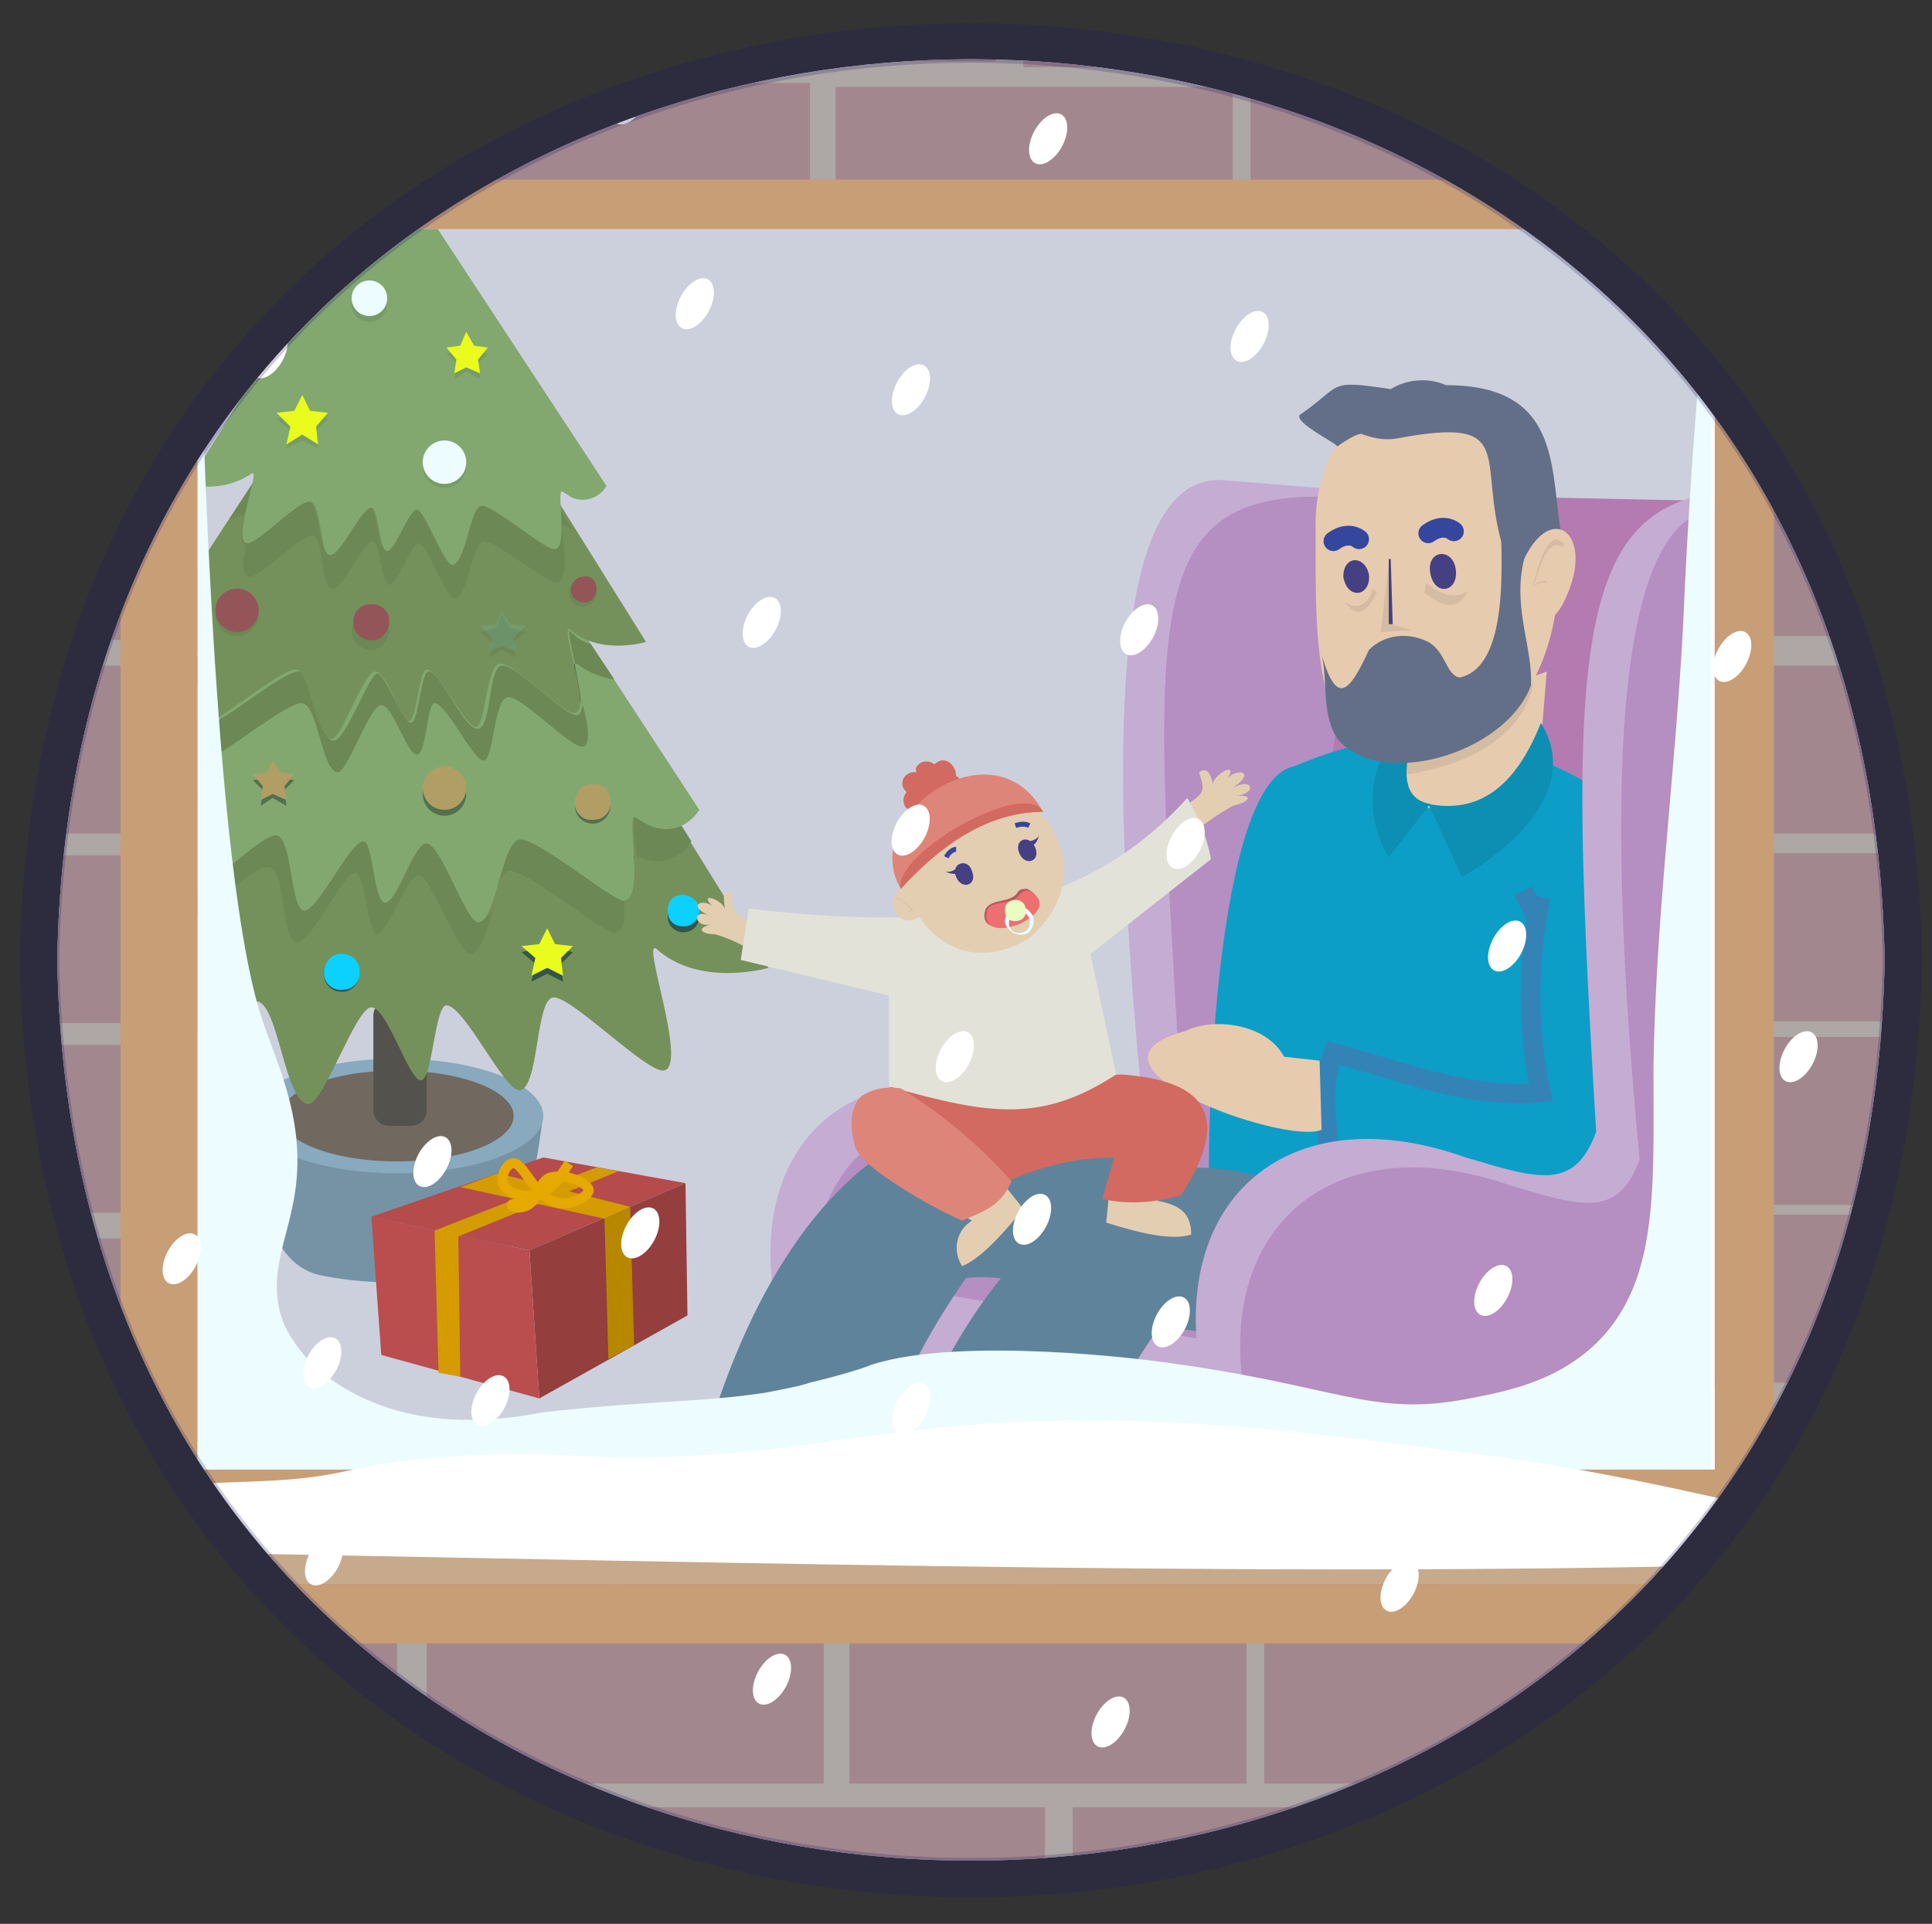 <?xml version="1.0" encoding="utf-8"?>
<!-- Generator: Adobe Illustrator 26.0.1, SVG Export Plug-In . SVG Version: 6.00 Build 0)  -->
<svg version="1.1" id="Layer_1" xmlns="http://www.w3.org/2000/svg" xmlns:xlink="http://www.w3.org/1999/xlink" x="0px" y="0px"
	 viewBox="0 0 97.8 97.4" style="enable-background:new 0 0 97.8 97.4;" xml:space="preserve">
<rect x="0" y="0" width="97.8" height="97.4" fill="#333333" stroke="none"/>
<style type="text/css">
	.st0{clip-path:url(#SVGID_00000023994731359384089420000008538240046554092695_);}
	.st1{fill:url(#SVGID_00000028324131892354816800000018285795437068737184_);}
	.st2{fill:#ADA7A5;}
	.st3{fill:#A2888E;}
	.st4{fill:#C79E76;}
	.st5{clip-path:url(#SVGID_00000061444836199902624600000012941108576270334599_);}
	.st6{fill:#DACDD7;}
	.st7{fill:#778899;}
	.st8{fill:#8DA1B5;}
	.st9{fill:#73574A;}
	.st10{fill:#523E35;}
	.st11{fill:#778645;}
	.st12{fill:#2F4132;}
	.st13{fill:#6C7B3E;}
	.st14{fill:#86A05C;}
	.st15{fill:#4F6136;}
	.st16{fill:#BA944F;}
	.st17{fill:#FBFF00;}
	.st18{fill:#C1B27B;}
	.st19{fill:#00CEFF;}
	.st20{opacity:0.12;fill:#6AE3FF;enable-background:new    ;}
	.st21{fill:#9A4242;}
	.st22{fill:#799153;}
	.st23{fill:#FFFFFF;}
	.st24{fill:#D2BA84;}
	.st25{fill:#D2A4CD;}
	.st26{fill:#C082BA;}
	.st27{fill:#BD6DA6;}
	.st28{fill:#0095BF;}
	.st29{fill:none;stroke:#2D76AD;stroke-miterlimit:10;}
	.st30{fill:#F8C7A3;}
	.st31{fill:#E3B696;}
	.st32{fill:#0083A8;}
	.st33{fill:#412A74;}
	.st34{fill:none;stroke:#2E3192;stroke-linecap:round;stroke-miterlimit:10;}
	.st35{fill:#635F78;}
	.st36{fill:#5F768F;}
	.st37{fill:#F4CBA8;}
	.st38{fill:#E0594C;}
	.st39{fill:#F4E2D3;}
	.st40{fill:#EE7867;}
	.st41{fill:#BF4747;}
	.st42{fill:#FF5F5F;}
	.st43{fill:#FCFFBA;}
	.st44{fill:none;stroke:#2E3192;stroke-width:0.25;stroke-miterlimit:10;}
	.st45{fill:#B54B4B;}
	.st46{fill:#943E3E;}
	.st47{fill:#BA4E4E;}
	.st48{fill:#B88700;}
	.st49{fill:#D49C00;}
	.st50{fill:none;stroke:#E6A900;stroke-width:0.5;stroke-miterlimit:10;}
	.st51{fill:#C7A98B;}
	.st52{opacity:0.22;fill:none;stroke:#1B1464;stroke-width:2;stroke-miterlimit:10;enable-background:new    ;}
</style>
<g id="Layer_2_00000032623009026041938310000008482392229024217785_">
	<g id="MainLayer">
		<g id="rpcust2">
			<g>
				<defs>
					<path id="SVGID_1_" d="M95.4,48.6c-1,60.8-91.5,60.8-92.5,0C3.9-12.2,94.4-12.2,95.4,48.6z"/>
				</defs>
				<clipPath id="SVGID_00000071519058511913133590000001774764111018639770_">
					<use xlink:href="#SVGID_1_"  style="overflow:visible;"/>
				</clipPath>
				<g style="clip-path:url(#SVGID_00000071519058511913133590000001774764111018639770_);">
					
						<linearGradient id="SVGID_00000142867691764532910690000012161560250185624493_" gradientUnits="userSpaceOnUse" x1="14.329" y1="8.43" x2="12.789" y2="115.846" gradientTransform="matrix(1 0 0 -1 35.55 109.513)">
						<stop  offset="0.38" style="stop-color:#CEDCC8"/>
						<stop  offset="0.42" style="stop-color:#D4E0CE"/>
						<stop  offset="0.65" style="stop-color:#EBF1E9"/>
						<stop  offset="0.85" style="stop-color:#FAFBF9"/>
						<stop  offset="1" style="stop-color:#FFFFFF"/>
					</linearGradient>
					<path style="fill:url(#SVGID_00000142867691764532910690000012161560250185624493_);" d="M103.6,48.6
						c-1.2,71.6-107.8,71.6-109,0C-4.1-23,102.4-23,103.6,48.6z"/>
					<rect x="-34.5" y="-13.2" class="st2" width="161.5" height="121.2"/>
					<rect x="-2" y="43.3" class="st3" width="20.1" height="8.5"/>
					<rect x="19.4" y="43.3" class="st3" width="17.9" height="8.5"/>
					<rect x="12.5" y="33.7" class="st3" width="20.1" height="8.5"/>
					<rect x="-12.1" y="52.9" class="st3" width="20.1" height="8.5"/>
					<rect x="9.4" y="52.9" class="st3" width="20.1" height="8.5"/>
					<rect x="30.5" y="53" class="st3" width="20.1" height="8.5"/>
					<rect x="20.4" y="62.6" class="st3" width="20.1" height="8.5"/>
					<rect x="41.9" y="62.6" class="st3" width="20.1" height="8.5"/>
					<rect x="-0.7" y="62.7" class="st3" width="20.1" height="8.5"/>
					<rect x="-10.8" y="72.3" class="st3" width="20.1" height="8.5"/>
					<rect x="10.7" y="72.3" class="st3" width="20.1" height="8.5"/>
					<rect x="31.6" y="72.3" class="st3" width="20.1" height="8.5"/>
					<rect x="21.6" y="81.8" class="st3" width="20.1" height="8.5"/>
					<rect x="43" y="81.8" class="st3" width="20.1" height="8.5"/>
					<rect x="-20.3" y="24.1" class="st3" width="20.1" height="8.5"/>
					<rect x="-30.4" y="33.7" class="st3" width="20.1" height="8.5"/>
					<rect x="-8.9" y="33.7" class="st3" width="20.1" height="8.5"/>
					<rect x="10.8" y="14.3" class="st3" width="20.1" height="8.5"/>
					<rect x="0.8" y="23.9" class="st3" width="20.1" height="8.5"/>
					<rect x="22.2" y="23.9" class="st3" width="20.1" height="8.5"/>
					<rect x="-21.9" y="4.4" class="st3" width="20.1" height="8.5"/>
					<rect x="-31.9" y="14" class="st3" width="20.1" height="8.5"/>
					<rect x="-10.5" y="14" class="st3" width="20.1" height="8.5"/>
					<rect x="0" y="81.9" class="st3" width="20.1" height="8.5"/>
					<rect x="-10.1" y="91.5" class="st3" width="20.1" height="8.5"/>
					<rect x="11.3" y="91.5" class="st3" width="20.1" height="8.5"/>
					<rect x="42.3" y="4.4" class="st3" width="20.1" height="8.5"/>
					<rect x="32.3" y="14" class="st3" width="20.1" height="8.5"/>
					<rect x="53.7" y="14" class="st3" width="20.1" height="8.5"/>
					<rect x="43.9" y="23.9" class="st3" width="20.1" height="8.5"/>
					<rect x="33.8" y="33.5" class="st3" width="20.1" height="8.5"/>
					<rect x="55.3" y="33.5" class="st3" width="20.1" height="8.5"/>
					<rect x="38.6" y="43.3" class="st3" width="20.1" height="8.5"/>
					<rect x="60.1" y="43.3" class="st3" width="20.1" height="8.5"/>
					<rect x="52.4" y="53" class="st3" width="20.1" height="8.5"/>
					<rect x="76.3" y="52.5" class="st3" width="20.1" height="8.5"/>
					<rect x="53.1" y="72.2" class="st3" width="20.1" height="8.5"/>
					<rect x="74.5" y="71.4" class="st3" width="20.1" height="8.5"/>
					<rect x="63.3" y="62.6" class="st3" width="20.1" height="8.5"/>
					<rect x="84.6" y="61.5" class="st3" width="20.1" height="8.5"/>
					<rect x="64" y="81.8" class="st3" width="20.1" height="8.5"/>
					<rect x="85.4" y="81.8" class="st3" width="20.1" height="8.5"/>
					<rect x="32.8" y="91.5" class="st3" width="20.1" height="8.5"/>
					<rect x="54.3" y="91.5" class="st3" width="20.1" height="8.5"/>
					<rect x="65.6" y="23.7" class="st3" width="20.1" height="8.5"/>
					<rect x="87.1" y="23.7" class="st3" width="20.1" height="8.5"/>
					<rect x="76.3" y="33.7" class="st3" width="20.1" height="8.5"/>
					<rect x="97.8" y="33.7" class="st3" width="20.1" height="8.5"/>
					<rect x="75.4" y="13.8" class="st3" width="20.1" height="8.5"/>
					<rect x="20.9" y="4.2" class="st3" width="20.1" height="8.5"/>
					<rect x="-0.7" y="4.2" class="st3" width="20.1" height="8.5"/>
					<rect x="63.3" y="4.4" class="st3" width="20.1" height="8.5"/>
					<rect x="-23.5" y="43.3" class="st3" width="20.1" height="8.5"/>
					<rect x="-22.7" y="62.6" class="st3" width="20.1" height="8.5"/>
					<rect x="-22.2" y="81.9" class="st3" width="20.1" height="8.5"/>
					<rect x="81.5" y="43.2" class="st3" width="20.1" height="8.5"/>
					<rect x="75.4" y="91.5" class="st3" width="20.1" height="8.5"/>
					<rect x="108.3" y="23.6" class="st3" width="20.1" height="8.5"/>
					<rect x="119" y="33.6" class="st3" width="20.1" height="8.5"/>
					<rect x="84.8" y="4.4" class="st3" width="20.1" height="8.5"/>
					<rect x="96.5" y="13.8" class="st3" width="20.1" height="8.5"/>
					<rect x="88.1" y="43.2" class="st3" width="20.1" height="8.5"/>
					<rect x="109.3" y="43.3" class="st3" width="20.1" height="8.5"/>
					<rect x="97.8" y="52.5" class="st3" width="20.1" height="8.5"/>
					<rect x="105.8" y="61.5" class="st3" width="20.1" height="8.5"/>
					<rect x="95.9" y="71.4" class="st3" width="20.1" height="8.5"/>
					<rect x="117.1" y="71.4" class="st3" width="20.1" height="8.5"/>
					<rect x="-12.5" y="-5.1" class="st3" width="20.1" height="8.5"/>
					<rect x="51.8" y="-5.1" class="st3" width="20.1" height="8.5"/>
					<rect x="30.3" y="-5.4" class="st3" width="20.1" height="8.5"/>
					<rect x="8.7" y="-5.4" class="st3" width="20.1" height="8.5"/>
					<rect x="72.7" y="-5.1" class="st3" width="20.1" height="8.5"/>
					<rect x="94.2" y="-5.1" class="st3" width="20.1" height="8.5"/>
					<rect x="6.1" y="9.1" class="st4" width="83.7" height="67.9"/>
					<g>
						<defs>
							<rect id="SVGID_00000025404706490593776330000003531791709374838406_" x="10" y="11.6" width="76.8" height="62.8"/>
						</defs>
						<clipPath id="SVGID_00000007421305411107353700000008847854890512245948_">
							<use xlink:href="#SVGID_00000025404706490593776330000003531791709374838406_"  style="overflow:visible;"/>
						</clipPath>
						<g style="clip-path:url(#SVGID_00000007421305411107353700000008847854890512245948_);">
							<rect x="-16.4" y="-11.4" class="st6" width="105.1" height="108.7"/>
							<path class="st7" d="M12.7,56.5c0.5,3.6,0.7,7.6,3.7,8.1c2.6,0.5,5.2,0.4,7.8-0.2c2-0.4,2.8-4,3.3-8L12.7,56.5z"/>
							<ellipse class="st8" cx="20.1" cy="56.5" rx="7.4" ry="2.9"/>
							<ellipse class="st9" cx="20.1" cy="56.5" rx="5.9" ry="2.3"/>
							<path class="st10" d="M19.7,50.6h1.1c0.5,0,0.8,0.4,0.8,0.8v4.8c0,0.5-0.4,0.8-0.8,0.8h-1.1c-0.5,0-0.8-0.4-0.8-0.8v-4.8
								C18.9,51,19.3,50.6,19.7,50.6z"/>
							<path class="st11" d="M20.8,19.8l-19,29.1c0,0,1.3,2.3,3.9,0.4c0.8-0.5-0.6,5,0.8,5.2c0.7,0.1,5.4-3.9,6.5-3.8
								s1.4,5.1,2.6,5.2c0.8,0,2.4-4.9,3.2-4.9s1.9,3.7,2.5,3.7s0.7-3.8,1.3-3.8c0.9,0,2.9,4.3,3.7,4.3c1-0.1,0.8-4.6,1.7-4.7
								s4.7,3.8,5.6,3.7c1.3-0.2-1.3-7.1-0.3-6.1c2.2,1.9,5.6,0.9,5.6,0.9L20.8,19.8z"/>
							<path class="st12" d="M32.1,43.3c-0.1-0.1-0.3-0.2-0.4-0.2c-0.4-0.3-0.1,1.2-0.1,2.5l0,0C32.1,45.4,32.1,44.3,32.1,43.3z"/>
							<path class="st13" d="M25.8,44.1c0.9-0.1,4.7,3.2,5.3,3.1s0.5-0.8,0.5-1.7c-0.6,0-4.4-3.2-5.3-3.1c-0.5,0-0.8,1.5-1.2,2.6
								C25.3,44.6,25.5,44.1,25.8,44.1z"/>
							<path class="st13" d="M9.2,41.9c0.9-0.8-1.3,4.9-0.2,5c0.7,0.1,3.7-3.1,4.6-3s0.6,3.7,1.4,3.8s2.3-3.5,3-3.5
								c0.5,0,0.6,3.1,1.1,3.1s1.5-3,2.1-3s2,4,2.6,4s0.9-1.5,1.3-2.7c-0.2,0.6-0.5,1-0.8,1c-0.6,0-1.9-4-2.6-4s-1.5,3-2.1,3
								s-0.6-3-1.1-3.1c-0.7,0-2.3,3.5-3,3.5s-0.6-3.7-1.4-3.8s-3.8,3.1-4.5,3c-1.1-0.1,1.1-5.7,0.2-5c-0.8,0.7-1.9,1-3,1l-1.1,1.7
								C6.9,43,8.2,42.7,9.2,41.9z"/>
							<path class="st13" d="M35,42.6l-0.5-0.8c-0.8,0.2-1.6,0-2.2-0.5c-0.3-0.2-0.2,0.8-0.1,2C33.1,43.9,34.4,43.6,35,42.6
								C35,42.7,35,42.6,35,42.6z"/>
							<path class="st14" d="M19.9,17.3L35.4,41c0,0-1.1,1.9-3.2,0.4c-0.6-0.5,0.5,4-0.6,4.2c-0.5,0.1-4.4-3.2-5.3-3.1
								s-1.2,4.2-2.1,4.2c-0.6,0-1.9-4-2.6-4s-1.5,3-2.1,3s-0.6-3.1-1.1-3.1c-0.7,0-2.3,3.5-3,3.5s-0.6-3.7-1.4-3.8s-3.8,3.1-4.5,3
								c-1.1-0.1,1.1-5.8,0.2-5C8,41.8,5.2,41,5.2,41L19.9,17.3z"/>
							<path class="st15" d="M29.4,35.7c0-0.7-0.2-1.4-0.3-2.1C28.9,33.6,29.2,34.7,29.4,35.7z"/>
							<path class="st15" d="M10.3,34.6l-0.1,0.1c-0.1,0.6,0,1.2,0.2,1.7C10.4,35.4,10.6,34.4,10.3,34.6z"/>
							<path class="st15" d="M10.2,34.6c0.1-0.6,0.1-1.1,0-1.7l-1.3,2.1C9.4,35.1,9.8,34.9,10.2,34.6z"/>
							<path class="st13" d="M29.1,33.6c0,0,0.1,0,0.1,0c0.5,0.4,1.2,0.7,1.9,0.8l-1.2-1.8c-0.4-0.1-0.7-0.3-1-0.6
								C28.7,31.7,28.9,32.6,29.1,33.6z"/>
							<path class="st13" d="M29.2,36.2c-0.6,0.1-3.1-2.6-3.8-2.5s-0.5,3.1-1.2,3.2s-1.9-2.9-2.5-2.9c-0.4,0-0.5,2.6-0.9,2.6
								s-1.3-2.5-1.7-2.5s-1.6,3.4-2.2,3.4c-0.8,0-1-3.5-1.8-3.5s-4,2.7-4.4,2.6c-0.1,0-0.1-0.1-0.2-0.1c0,0.8,0,1.7,0.4,1.7
								s3.7-2.7,4.4-2.6c0.8,0.1,1,3.5,1.8,3.5c0.5,0,1.6-3.4,2.2-3.4s1.3,2.5,1.8,2.5s0.5-2.6,0.9-2.6c0.6,0,2,3,2.5,2.9
								s0.5-3.1,1.2-3.2s3.2,2.6,3.8,2.5c0.4,0,0.3-1.1,0-2.1C29.4,36,29.4,36.2,29.2,36.2z"/>
							<path class="st11" d="M20.4,12.8l-13,19.9c0,0,0.9,1.6,2.7,0.3c0.5-0.4-0.4,3.4,0.5,3.5c0.4,0.1,3.7-2.7,4.4-2.6
								s1,3.5,1.8,3.5c0.5,0,1.6-3.4,2.2-3.4s1.3,2.5,1.7,2.5s0.5-2.6,0.9-2.6c0.6,0,2,3,2.5,2.9s0.5-3.1,1.2-3.2s3.2,2.6,3.8,2.5
								c0.9-0.1-0.9-4.8-0.2-4.2c1.5,1.3,3.8,0.6,3.8,0.6L20.4,12.8z"/>
							<path class="st13" d="M12.8,25.7c-0.1,0.1-0.3,0.2-0.4,0.3c-0.2,0.8-0.3,1.6,0.1,1.6h0.1C12.8,26.5,13.2,25.4,12.8,25.7z"/>
							<path class="st13" d="M12.8,24.5l-1.2,1.8c0.3-0.1,0.6-0.2,0.9-0.3C12.5,25.4,12.7,24.8,12.8,24.5z"/>
							<path class="st13" d="M28,27.8c-0.4,0.1-3-2.2-3.7-2.2s-0.8,2.9-1.5,2.9c-0.4,0-1.4-2.8-1.8-2.8s-1.1,2.1-1.5,2.1
								s-0.4-2.1-0.8-2.2c-0.5,0-1.6,2.5-2.1,2.4c-0.5,0-0.4-2.6-1-2.6s-2.4,1.9-3.1,2.1c-0.2,0.8-0.3,1.6,0.1,1.7
								c0.5,0.1,2.6-2.1,3.2-2.1s0.4,2.6,1,2.7s1.6-2.5,2.1-2.4c0.3,0,0.4,2.1,0.8,2.2s1.1-2.1,1.5-2.1s1.4,2.8,1.8,2.8
								c0.7,0,0.9-2.9,1.5-2.9s3.3,2.2,3.7,2.1c0.8-0.1,0-3.3,0.4-2.9c0.1,0.1,0.3,0.2,0.4,0.2l-0.8-1.2
								C28.3,26.4,28.5,27.7,28,27.8z"/>
							<path class="st14" d="M19.8,8l10.9,16.6c-0.4,0.7-1.3,0.9-1.9,0.5c-0.1-0.1-0.2-0.1-0.3-0.2c-0.4-0.3,0.3,2.8-0.4,2.9
								c-0.4,0.1-3.1-2.2-3.7-2.2s-0.8,2.9-1.5,3c-0.4,0-1.4-2.8-1.8-2.8s-1.1,2.1-1.5,2.1s-0.4-2.1-0.8-2.2c-0.5,0-1.6,2.5-2.1,2.4
								c-0.5,0-0.4-2.6-1-2.7s-2.7,2.2-3.2,2.1c-0.8-0.1,0.8-4,0.2-3.5c-0.9,0.6-2.1,0.8-3.2,0.5L19.8,8z"/>
							<polygon class="st16" points="19.8,1.1 21.4,4.4 24.9,4.9 22.4,7.4 23,10.9 19.8,9.2 16.6,10.9 17.2,7.4 14.7,4.9 18.2,4.4 
															"/>
							<polygon class="st12" points="27.7,47.2 28.1,48 29,48.2 28.4,48.8 28.5,49.7 27.7,49.3 26.9,49.7 27.1,48.8 26.4,48.2 
								27.3,48 							"/>
							<circle class="st12" cx="8.5" cy="49.7" r="1.1"/>
							<path class="st12" d="M18.2,49.4c-0.1,0.5-0.5,0.9-1,0.8c-0.4,0-0.8-0.4-0.8-0.8c-0.1-0.5,0.3-1,0.8-1c0.5-0.1,1,0.3,1,0.8
								C18.2,49.3,18.2,49.4,18.2,49.4z"/>
							<path class="st12" d="M35.4,46.4c0,0.4-0.3,0.8-0.8,0.8c-0.4,0-0.8-0.3-0.8-0.8c0-0.4,0.3-0.8,0.8-0.8c0,0,0,0,0,0
								C35.1,45.6,35.4,46,35.4,46.4z"/>
							<polygon class="st17" points="27.7,47 28.1,47.8 29,47.9 28.4,48.5 28.5,49.4 27.7,49 26.9,49.4 27.1,48.5 26.4,47.9 
								27.3,47.8 							"/>
							<circle class="st18" cx="8.5" cy="49.4" r="1.1"/>
							<path class="st19" d="M18.2,49.1c0.1,0.5-0.3,1-0.8,1c-0.5,0.1-1-0.3-1-0.8c0-0.1,0-0.1,0-0.2c0.1-0.5,0.5-0.9,1-0.8
								C17.8,48.3,18.2,48.7,18.2,49.1z"/>
							<path class="st19" d="M35.4,46.1c0,0.4-0.3,0.8-0.8,0.8s-0.8-0.3-0.8-0.8s0.3-0.8,0.8-0.8h0C35.1,45.4,35.4,45.7,35.4,46.1z"
								/>
							<polygon class="st13" points="25.4,31.1 25.8,31.8 26.6,32 26,32.5 26.1,33.3 25.4,32.9 24.8,33.3 24.9,32.5 24.3,32 
								25.1,31.8 							"/>
							<circle class="st13" cx="12" cy="31.1" r="1.1"/>
							<path class="st13" d="M19.7,31.9c0,0.5-0.4,1-0.9,1s-1-0.4-1-0.9c0-0.5,0.4-1,0.9-1c0,0,0,0,0,0
								C19.3,30.9,19.7,31.4,19.7,31.9C19.7,31.9,19.7,31.9,19.7,31.9z"/>
							<path class="st13" d="M30.2,30c0,0.4-0.3,0.7-0.7,0.7s-0.7-0.3-0.7-0.7s0.3-0.7,0.7-0.7l0,0C29.9,29.4,30.2,29.7,30.2,30z"/>
							<polygon class="st20" points="25.4,30.9 25.8,31.6 26.6,31.7 26,32.3 26.1,33 25.4,32.7 24.8,33 24.9,32.3 24.3,31.7 
								25.1,31.6 							"/>
							<path class="st21" d="M13.1,30.9c0,0.6-0.5,1.1-1.1,1.1c-0.6,0-1.1-0.5-1.1-1.1c0-0.6,0.5-1.1,1.1-1.1
								C12.6,29.8,13.1,30.3,13.1,30.9C13.1,30.9,13.1,30.9,13.1,30.9z"/>
							<path class="st21" d="M19.7,31.6c-0.1,0.5-0.5,0.9-1,0.8c-0.4,0-0.8-0.4-0.8-0.8c-0.1-0.5,0.3-1,0.8-1c0.5-0.1,1,0.3,1,0.8
								C19.7,31.5,19.7,31.6,19.7,31.6z"/>
							<path class="st21" d="M30.2,29.8c0,0.4-0.3,0.7-0.6,0.7c-0.4,0-0.7-0.3-0.7-0.6c0-0.4,0.3-0.7,0.6-0.7c0,0,0,0,0,0
								C29.9,29.1,30.2,29.4,30.2,29.8z"/>
							<polygon class="st15" points="13.8,38.7 14.2,39.4 14.9,39.5 14.4,40 14.5,40.8 13.8,40.4 13.2,40.8 13.3,40 12.8,39.5 
								13.5,39.4 							"/>
							<circle class="st15" cx="22.5" cy="40.2" r="1.1"/>
							<path class="st15" d="M9.1,37.6c0,0.3-0.2,0.5-0.4,0.5s-0.5-0.2-0.5-0.4c0-0.3,0.2-0.5,0.4-0.5c0,0,0,0,0,0
								C8.8,37.1,9.1,37.3,9.1,37.6z"/>
							<circle class="st15" cx="30" cy="40.8" r="0.9"/>
							<polygon class="st16" points="13.8,38.5 14.2,39.1 14.9,39.2 14.4,39.8 14.5,40.5 13.8,40.2 13.2,40.5 13.3,39.8 12.8,39.2 
								13.5,39.1 							"/>
							<circle class="st16" cx="22.5" cy="39.9" r="1.1"/>
							<path class="st16" d="M9.1,37.3c0,0.3-0.2,0.5-0.5,0.5s-0.5-0.2-0.5-0.5c0-0.3,0.2-0.5,0.5-0.5l0,0C8.9,36.8,9.1,37,9.1,37.3
								z"/>
							<path class="st16" d="M30.9,40.5c0.1,0.5-0.3,1-0.8,1c-0.5,0.1-1-0.3-1-0.8c0-0.1,0-0.1,0-0.2c0.1-0.5,0.5-0.9,1-0.8
								C30.5,39.7,30.9,40,30.9,40.5z"/>
							<polygon class="st22" points="15.3,20.3 15.7,21.1 16.6,21.2 16,21.8 16.1,22.7 15.3,22.3 14.5,22.7 14.7,21.8 14,21.2 
								14.9,21.1 							"/>
							<polygon class="st22" points="23.6,17.1 24,17.8 24.7,17.9 24.2,18.4 24.3,19.2 23.6,18.8 23,19.2 23.1,18.4 22.6,17.9 
								23.3,17.8 							"/>
							<circle class="st22" cx="22.5" cy="23.6" r="1.1"/>
							<path class="st22" d="M19.6,15.4c0,0.5-0.4,0.9-0.9,0.9c-0.5,0-0.9-0.4-0.9-0.9c0-0.5,0.4-0.9,0.9-0.9S19.6,14.9,19.6,15.4
								L19.6,15.4z"/>
							<polygon class="st17" points="15.3,20 15.7,20.8 16.6,20.9 16,21.6 16.1,22.5 15.3,22 14.5,22.5 14.7,21.6 14,20.9 
								14.9,20.8 							"/>
							<polygon class="st17" points="23.6,16.8 24,17.5 24.7,17.6 24.2,18.2 24.3,18.9 23.6,18.6 23,18.9 23.1,18.2 22.6,17.6 
								23.3,17.5 							"/>
							<circle class="st23" cx="22.5" cy="23.4" r="1.1"/>
							<path class="st23" d="M19.6,15.1c0,0.5-0.4,0.9-0.9,0.9c-0.5,0-0.9-0.4-0.9-0.9c0-0.5,0.4-0.9,0.9-0.9
								C19.2,14.2,19.6,14.6,19.6,15.1C19.6,15.1,19.6,15.1,19.6,15.1z"/>
							<polygon class="st24" points="83.1,66 86.2,82.7 84.4,83.3 79.2,66 							"/>
							<polygon class="st24" points="62.4,71.2 63.1,88.1 65,88.3 66,70.3 							"/>
							<polygon class="st24" points="67.4,66.5 69.6,80.9 68.2,81.3 64.6,66.5 							"/>
							<path class="st25" d="M40.4,69.9c-4.2-10.3,1.5-17.5,11.2-14.2c3.5,0.9,5,1.6,6.1-1.2c-2-21.5-0.4-30.3,4.1-30.2l7.4,0.6
								c-1.9,16.8-4.9,31.7-8.8,41.7L40.4,69.9z"/>
							<path class="st26" d="M42.6,71.3C38.3,61,44,53.9,53.7,57.1c3.5,0.9,5.1,1.6,6.1-1.2c-1.5-26.7-2.6-32.1,10.6-30.5
								c-1.9,16.8-4,32.7-7.9,42.7L42.6,71.3z"/>
							<polygon class="st27" points="93.2,25.5 69.3,25 63.8,64.2 86.8,70.3 							"/>
							<polyline class="st25" points="64.4,75.2 40.4,69.9 39,64 62.5,68.1 64.7,73.7 							"/>
							<path class="st28" d="M65.5,38.8c-3.6,0.7-4.4,15.2-4.3,21.9c6.6-2.6,10.6,5.2,17.1,4.7l3.8-24.7
								C76,36.7,71.2,36.4,65.5,38.8z"/>
							<path class="st28" d="M83,40.6c1.8,1.6,1.1,3.9,0.8,13.5c0.3,4.4-4.6,8.3-6.9,3.5C77.3,55.1,77.1,34.9,83,40.6z"/>
							<path class="st28" d="M81.4,59.1c-0.7,1.7-6.3,1.4-13.1,0.8c-3,0-1.1-4.7-0.7-6.5C70.2,53.6,86.9,53.2,81.4,59.1z"/>
							<path class="st29" d="M78,45.4c-0.7,3.3-0.7,6.7,0,9.9c-3.4,0.4-7.2-1.1-10.5-2c-0.9,2.2,0,4.4-0.3,6.1"/>
							<line class="st29" x1="77.1" y1="45.1" x2="77.8" y2="46.5"/>
							<path class="st30" d="M78.3,34L77.8,40c-1,0.7,0.1,0-2.9,0.8c-0.8,0.5-4.4,0-4.5-0.6l1.2-3.8L78.3,34z"/>
							<path class="st31" d="M70.5,39.3c4.7-0.5,6.8-2.7,7.1-4.7l-6.2,2.7L70.5,39.3z"/>
							<path class="st32" d="M72.4,40.7l-2.1,2.7c-1-1.6-1.1-3.7-0.2-5.4c0.4-0.1,0.8-0.6,1.4-0.6C70.9,39.4,71.2,40.5,72.4,40.7z"
								/>
							<path class="st32" d="M78,36.6c-1.3,3.3-3.2,4.6-5.7,4.1l1.7,3.7C76.7,42.9,80,39.8,78,36.6z"/>
							<path class="st30" d="M66.6,26.9c0,5.7-0.3,13.1,6,11.1c7.8-1.1,7.5-13.2,3.8-17.3C71.9,17.7,66.4,20.8,66.6,26.9z"/>
							<path class="st33" d="M73.7,28.9c0.1,1.1-1.1,1.3-1.3,0.1S73.6,27.7,73.7,28.9z"/>
							<path class="st33" d="M69.3,29.1c0.1,1.1-1.1,1.3-1.3,0.1C68,28.1,69.1,28.1,69.3,29.1z"/>
							<path class="st31" d="M71.5,31.9L69.9,32l0.4-3.5c0.1,0.1,0,3,0.1,3.1L71.5,31.9L71.5,31.9z"/>
							<polygon class="st33" points="70.3,31.6 70.3,28.3 70.4,28.3 70.5,31.6 							"/>
							<path class="st34" d="M67.5,27.4c0.4-0.3,0.9-0.4,1.3-0.1"/>
							<path class="st34" d="M72.3,27c0.4-0.3,0.9-0.4,1.3-0.1"/>
							<path class="st35" d="M77.3,28.5l-1.1-0.4c-1.6-4.8,0.9-7.1-5.5-5.9c-0.6,0.1-1.1,0-1.7-0.2c-0.2-0.2-1.3,0.6-1.3,0.6
								c-0.1-0.2-2.2-1.2-1.9-1.6c2.2-1.5,1.3-1.8,4.6-1.3c0.8-0.5,1.9-0.6,2.8-0.2c6.1,0,5.2,4.6,5.9,7.9L77.3,28.5z"/>
							<path class="st30" d="M76.9,28.9c1.4-3.8,4-2,2.3,1.5C78.3,32.4,76.4,31.4,76.9,28.9z"/>
							<path class="st31" d="M78.8,27.3c-0.7,0-1.2,2.4-1.2,2.4s0.6-0.4,0.7-0.1c0.1-0.4-0.6-0.1-0.7,0.1c0.2-0.3,0.6-2.6,1.5-2
								C79.3,27.5,79,27.4,78.8,27.3z"/>
							<path class="st31" d="M72.2,29.5c0.7,0.6,1.5,0.9,2.1,0.4c-0.4,0.9-1.1,1-2.2,0.1L72.2,29.5z"/>
							<path class="st31" d="M69.5,29.8c-0.2,0.8-0.8,1.1-1.4,0.7c0.5,0.7,1,0.7,1.6-0.5L69.5,29.8z"/>
							<path class="st35" d="M69.3,32.9c0.8-0.8,2-0.9,3-0.4c0.9,0.5,0.9,1.7,1.6,1.8c2.7-0.6,2-6.7,2.1-7.9l1.3,1.4
								c-0.9,2.7,0.3,4.8,0.2,6.9c-1.3,3.5-7.7,5.3-9.8,2.7c-0.9-1.4-0.4-3.2-0.9-4.6C67.6,35.7,68.2,35.3,69.3,32.9z"/>
							<path class="st36" d="M60.7,59.3c-15-9.2-24,4-26.6,21.1c2.3,2.8,5.6,3.3,9.6,2c0.2-7.2,0.7-11.2,5.2-17.7
								c3-0.3,5.6,1.3,9.5,1"/>
							<path class="st36" d="M69.8,59.7l-1.7,2c-12.9-8.9-23,6.9-24.6,21.8c2.3,2.8,5.6,3.3,9.6,2c0.2-7.2,1-11.7,5.5-18.2
								c3-0.3,5.3,1.7,9.2,1.4"/>
							<path class="st25" d="M62.1,73.8c-4.7-11.2,1.7-18.9,12.1-15.2c3.7,1.1,5.5,1.7,6.6-1.3c-1.7-28.2-1.2-34.3,12-32
								c-2,18.2-4.9,34.3-9,45.1L62.1,73.8z"/>
							<path class="st26" d="M64.4,75.2C59.6,64.1,66,56.4,76.4,60c3.7,1.1,5.5,1.7,6.6-1.3c-2.2-23.2-0.4-33.1,4.2-32.9
								c2.4,0.2,3.9,0.8,4.8-0.3c6.6-2.9-5.7,48.3-6.1,46.3L64.4,75.2z"/>
							<path class="st37" d="M60,40.8c1-0.7,1-0.7,0.7-1.7c0.4-0.3,0.6,0.1,0.7,0.6c0-0.5,1.5-1.3,0.6-0.1c0.3-0.7,1.8-0.7,0.4,0.3
								c1-0.6,1.3,0.3,0.1,0.4c1-0.1,0.8,0.3-0.1,0.5c-0.7,0.4-1.3,0.8-1.9,1.3L60,40.8z"/>
							<path class="st30" d="M66.8,53.7L65,53.5c-0.9-1.7-3.6-2-5-1.3c-6.3,1.7,5,5.8,6.9,5L66.8,53.7z"/>
							<path class="st37" d="M38.1,46.7c-1-0.5-1-0.4-1.1-1.5c-0.4-0.2-0.4,0.2-0.3,0.8c-0.2-0.5-1.5-0.9-0.5,0
								c-0.5-0.6-1.6-0.2-0.2,0.4C35,45.9,35.1,47,36,46.8c-0.8,0.2-0.5,0.5,0.2,0.5c0.7,0.2,1.3,0.5,1.8,0.8L38.1,46.7z"/>
							<path class="st37" d="M56.2,59.8L56,61.9c1.9,0.6,3.4,0.9,4.3,0.6c0-1-0.5-1.5-1.7-1.7l0.6-1.1L56.2,59.8z"/>
							<path class="st38" d="M56.8,54.4c4,0.3,5.7,1.9,3,6.1c-1.3,0.4-2.7,0.5-4,0.2l0.6-2.1c-2,0-3.9,0.5-5.6,1.3l-7.2-1.7
								c0-2,0.1-2.9,1.7-3.2L56.8,54.4z"/>
							<path class="st39" d="M37.9,46c9.3,1.1,16.7,0.5,22.2-5.6c0.6,1,1,2,1.2,3.1l-6.1,4.8l1.3,6.1c-3.7,2.4-6.3,2.1-11.5,0.6
								L45,50.4l-7.5-1.8L37.9,46z"/>
							<path class="st37" d="M48.6,40.1c3.7-1.3,7.6,3.9,3.5,7.4C46.5,50.9,42.9,41.6,48.6,40.1z"/>
							<path class="st38" d="M47.3,38.7c-0.2-0.2-0.6-0.2-0.8,0c-0.1,0.1-0.2,0.2-0.1,0.4c-0.6-0.1-1,0.6-0.5,1
								c-0.2,0.2-0.2,0.5-0.1,0.7c0.1,0.2,0.3,0.2,0.5,0.2c-0.1,0.5,0.7,0.6,0.9,0.3c0.5,0.5,1.2,0,1-0.4c0.2,0,0.4-0.2,0.4-0.4
								c0-0.1-0.1-0.2-0.1-0.3c0.4-0.2,0.1-0.9-0.1-0.9C48.4,38.7,47.8,38.2,47.3,38.7z"/>
							<path class="st37" d="M46,44.8c-1.5,0.4-0.6,2.6,0.7,1.5"/>
							<path class="st40" d="M52.8,41.1c-2.8,0-5.2,1.7-7.2,3.9C43.4,41.3,50.3,36.5,52.8,41.1z"/>
							<path class="st38" d="M52.8,41.1c-2.8,0-5.2,1.7-7.2,3.9C45.2,43.2,51.9,39.4,52.8,41.1z"/>
							<path class="st41" d="M52,45c-0.2,0-0.4,0-0.5,0.2c-0.3,0.5-1.3,0.3-1.6,0.8C49.2,48.1,54.1,46.1,52,45z"/>
							<path class="st42" d="M52.1,45.1c-0.1,0-0.2-0.1-0.5,0.2c-0.3,0.5-1.3,0.3-1.6,0.7C49.3,48.2,54.2,46.2,52.1,45.1z"/>
							<path class="st23" d="M51.3,45.9c0.4-0.1,0.8,0.1,1,0.5c0.1,0.4-0.1,0.8-0.4,0.9c-0.4,0.1-0.8-0.1-1-0.5
								C50.8,46.5,51,46.1,51.3,45.9z M51.1,46.9c0.1,0.3,0.4,0.4,0.7,0.3c0.3-0.1,0.4-0.4,0.3-0.7l0,0c-0.1-0.3-0.4-0.4-0.7-0.3
								C51.2,46.3,51,46.6,51.1,46.9z"/>
							<path class="st43" d="M50.9,46.3c0.1,0.3,0.4,0.4,0.7,0.3c0.3-0.1,0.4-0.4,0.3-0.7l0,0c-0.1-0.3-0.4-0.4-0.7-0.3
								C50.9,45.7,50.8,46,50.9,46.3z"/>
							<path class="st31" d="M45.4,45.5c0.2-0.1,0.9,0.6,0.8,0.6s-0.2,0-0.2,0.1c-0.1-0.1,0.2-0.2,0.2-0.1c-0.1-0.1-0.7-0.8-0.9-0.5
								C45.3,45.6,45.4,45.5,45.4,45.5z"/>
							<path class="st33" d="M51.6,43.2c0.3,0.7,1.1,0.4,0.8-0.3S51.3,42.5,51.6,43.2z"/>
							<path class="st33" d="M52.2,42.8c0.2,0,0.3-0.2,0.4-0.5c-0.1,0.2-0.4,0.3-0.6,0.3L52.2,42.8z"/>
							<path class="st44" d="M52.1,41.8c-0.2-0.1-0.4-0.1-0.7,0"/>
							<path class="st33" d="M49.2,44.1c0.3,0.7-0.5,1-0.8,0.3S49,43.4,49.2,44.1z"/>
							<path class="st33" d="M48.5,44.2c-0.2,0.1-0.5,0-0.7-0.1c0.2,0.1,0.5,0,0.7-0.2V44.2z"/>
							<path class="st44" d="M47.9,43.4c0.1-0.2,0.3-0.4,0.5-0.4"/>
							<path class="st37" d="M50.6,59.7l1.2,1.5c-1.2,1.5-2.3,2.6-3.1,2.9c-0.5-0.8-0.3-1.8,0.5-2.3c0,0,0,0,0,0l-1-0.6L50.6,59.7z"
								/>
							<path class="st40" d="M45.6,55.1c2.1,1.3,4,2.9,5.6,4.7c-0.5,1.2-1.3,1.5-2.5,2c-1.1-0.5-2-1-2.8-1.5
								c-2.1-1.3-2.4-1.8-2.6-2.2c0-0.1-0.6-1.7,0.3-2.6C44.2,55.1,44.9,55,45.6,55.1z"/>
							<path class="st23" d="M10,11.6c0.6,26.2,2,36,3.2,39.8c0.8,2.5,2.5,5.6,1.6,9.7c-0.4,2-1.3,3.8-0.4,6
								c0.6,1.2,1.5,2.2,2.6,2.9c4,2.7,8.9,1.8,10.5,1.5c5.4-0.6,8.1-0.5,11.3-1c1-0.2,1.6-0.3,2.2-0.5c1.7-0.4,2.9-0.8,3.1-0.9
								c4.6-1.5,14.3-0.2,14.3-0.2c9.4,1.2,10.9,2.9,16,1.9c2.1-0.4,4.3-0.9,6.2-2.6c3.4-3.1,3.1-7.9,3.1-14.1
								c0.1-7.5,1.1-14.9,1.5-22.4c0.2-4.8,0.6-11.6,1.5-20l4,67.7L8,80L10,11.6z"/>
							<rect x="10" y="11.6" class="st20" width="76.6" height="63.6"/>
							<polygon class="st45" points="34.7,59.9 27.5,58.6 18.8,61.6 26.8,63.3 							"/>
							<polygon class="st46" points="34.7,59.9 34.8,66.6 27.3,70.8 26.8,63.3 							"/>
							<polygon class="st47" points="26.8,63.3 18.8,61.6 19.3,68.6 27.3,70.8 							"/>
							<polygon class="st48" points="30.8,68.8 30.6,61.7 31.9,61.1 32.1,68.1 							"/>
							<polygon class="st49" points="30.6,61.7 23.3,60.1 25.2,59.4 31.9,61.1 							"/>
							<polygon class="st49" points="30.2,59.1 22,62.3 22.2,69.5 23.3,69.7 23.2,62.6 31.3,59.3 							"/>
							<path class="st50" d="M27.5,60.4c-1,0.3-1.8,0-2-0.4s0.1-1,0.4-1.1c0.6-0.2,1.1,1.8,2.4,2c0.7,0.1,1.4-0.3,1.5-0.6
								s-1-0.9-1.9-0.7c-0.7,0.2-0.6,1.3-1.4,1.5c-0.3,0.1-0.6,0-0.6-0.1s1.4-0.2,2.3-1.2c0.2-0.3,0.4-0.6,0.6-0.9"/>
						</g>
					</g>
					<polygon class="st51" points="96.5,80.2 0.9,80.2 6.1,77 89.6,77 					"/>
					<rect x="0.9" y="80.2" class="st4" width="95.6" height="3"/>
					<ellipse transform="matrix(0.471 -0.882 0.882 0.471 5.011 39.17)" class="st23" cx="35.2" cy="15.4" rx="1.4" ry="0.8"/>
					<ellipse transform="matrix(0.471 -0.882 0.882 0.471 7.026 51.115)" class="st23" cx="46.1" cy="19.7" rx="1.4" ry="0.8"/>
					<ellipse transform="matrix(0.471 -0.882 0.882 0.471 -8.589 21.426)" class="st23" cx="13.6" cy="17.9" rx="1.4" ry="0.8"/>
					
						<ellipse transform="matrix(0.471 -0.882 0.882 0.471 -7.404 50.718)" class="st23" cx="38.6" cy="31.5" rx="1.4" ry="0.8"/>
					
						<ellipse transform="matrix(0.471 -0.882 0.882 0.471 -37.885 61.605)" class="st23" cx="32.4" cy="62.4" rx="1.4" ry="0.8"/>
					
						<ellipse transform="matrix(0.471 -0.882 0.882 0.471 -49.388 59.392)" class="st23" cx="24.8" cy="70.9" rx="1.4" ry="0.8"/>
					<ellipse transform="matrix(0.471 -0.882 0.882 0.471 -60.998 56.232)" class="st23" cx="16.4" cy="79" rx="1.4" ry="0.8"/>
					
						<ellipse transform="matrix(0.471 -0.882 0.882 0.471 -40.287 50.43)" class="st23" cx="21.9" cy="58.8" rx="1.4" ry="0.8"/>
					<ellipse transform="matrix(0.471 -0.882 0.882 0.471 -52.22 50.868)" class="st23" cx="16.3" cy="69" rx="1.4" ry="0.8"/>
					
						<ellipse transform="matrix(0.471 -0.882 0.882 0.471 -51.319 41.843)" class="st23" cx="9.2" cy="63.7" rx="1.4" ry="0.8"/>
					<ellipse transform="matrix(0.471 -0.882 0.882 0.471 2.357 67.751)" class="st23" cx="57.7" cy="31.9" rx="1.4" ry="0.8"/>
					<ellipse transform="matrix(0.471 -0.882 0.882 0.471 18.45 64.857)" class="st23" cx="63.3" cy="17" rx="1.4" ry="0.8"/>
					
						<ellipse transform="matrix(0.471 -0.882 0.882 0.471 -21.646 70.985)" class="st23" cx="48.4" cy="53.5" rx="1.4" ry="0.8"/>
					<ellipse transform="matrix(0.471 -0.882 0.882 0.471 -5.903 75.514)" class="st23" cx="60" cy="42.7" rx="1.4" ry="0.8"/>
					<ellipse transform="matrix(0.471 -0.882 0.882 0.471 17.098 94.951)" class="st23" cx="87.7" cy="33.2" rx="1.4" ry="0.8"/>
					
						<ellipse transform="matrix(0.471 -0.882 0.882 0.471 -1.892 92.632)" class="st23" cx="76.3" cy="47.9" rx="1.4" ry="0.8"/>
					
						<ellipse transform="matrix(0.471 -0.882 0.882 0.471 30.787 82.161)" class="st23" cx="83.9" cy="15.4" rx="1.4" ry="0.8"/>
					
						<ellipse transform="matrix(0.471 -0.882 0.882 0.471 0.949 108.651)" class="st23" cx="91.1" cy="53.5" rx="1.4" ry="0.8"/>
					<ellipse transform="matrix(0.471 -0.882 0.882 0.471 -12.658 62.907)" class="st23" cx="46.1" cy="42" rx="1.4" ry="0.8"/>
					
						<ellipse transform="matrix(0.471 -0.882 0.882 0.471 -17.609 101.255)" class="st23" cx="75.6" cy="65.3" rx="1.4" ry="0.8"/>
					
						<ellipse transform="matrix(0.471 -0.882 0.882 0.471 -33.322 104.936)" class="st23" cx="70.8" cy="80.3" rx="1.4" ry="0.8"/>
					
						<ellipse transform="matrix(0.471 -0.882 0.882 0.471 -27.669 87.717)" class="st23" cx="59.3" cy="66.9" rx="1.4" ry="0.8"/>
					
						<ellipse transform="matrix(0.471 -0.882 0.882 0.471 -26.762 78.711)" class="st23" cx="52.2" cy="61.7" rx="1.4" ry="0.8"/>
					
						<ellipse transform="matrix(0.471 -0.882 0.882 0.471 -47.161 95.677)" class="st23" cx="56.2" cy="87.2" rx="1.4" ry="0.8"/>
					<ellipse transform="matrix(0.471 -0.882 0.882 0.471 -54.307 79.464)" class="st23" cx="39.1" cy="85" rx="1.4" ry="0.8"/>
					
						<ellipse transform="matrix(0.471 -0.882 0.882 0.471 -38.47 78.387)" class="st23" cx="46.1" cy="71.3" rx="1.4" ry="0.8"/>
					
						<ellipse transform="matrix(0.471 -0.882 0.882 0.471 -39.356 89.095)" class="st23" cx="54.6" cy="77.4" rx="1.4" ry="0.8"/>
					
						<ellipse transform="matrix(0.471 -0.882 0.882 0.471 -49.501 69.811)" class="st23" cx="33.5" cy="76.2" rx="1.4" ry="0.8"/>
					<ellipse transform="matrix(0.471 -0.882 0.882 0.471 12.474 30.705)" class="st23" cx="31.8" cy="5" rx="1.4" ry="0.8"/>
					<ellipse transform="matrix(0.471 -0.882 0.882 0.471 21.875 50.563)" class="st23" cx="53.1" cy="7" rx="1.4" ry="0.8"/>
					<ellipse transform="matrix(0.471 -0.882 0.882 0.471 33.299 64.305)" class="st23" cx="70.3" cy="4.4" rx="1.4" ry="0.8"/>
					<path class="st23" d="M5.9,76.5c2.4-1.5,4.7-1.4,7.1-1.5c5.2-0.2,4.5-1,10.6-1.3c3.5-0.2,4.7,0,7.8,0.1c6.2,0,9.9-0.8,14.2-1.3
						c10.3-1.3,19-0.2,27.5,0.9c5.2,0.6,10.3,1.6,15.4,2.8c0,0.3,6.4,2.9,4.7,2.9c-26.6,0.8-50.9,0.1-89.1-0.6
						C3.3,78.5,5.4,76.9,5.9,76.5z"/>
				</g>
			</g>
			<path class="st52" d="M96.3,48.6c-1.1,62-93.2,61.9-94.3,0C3.1-13.3,95.2-13.3,96.3,48.6z"/>
		</g>
	</g>
</g>
</svg>
